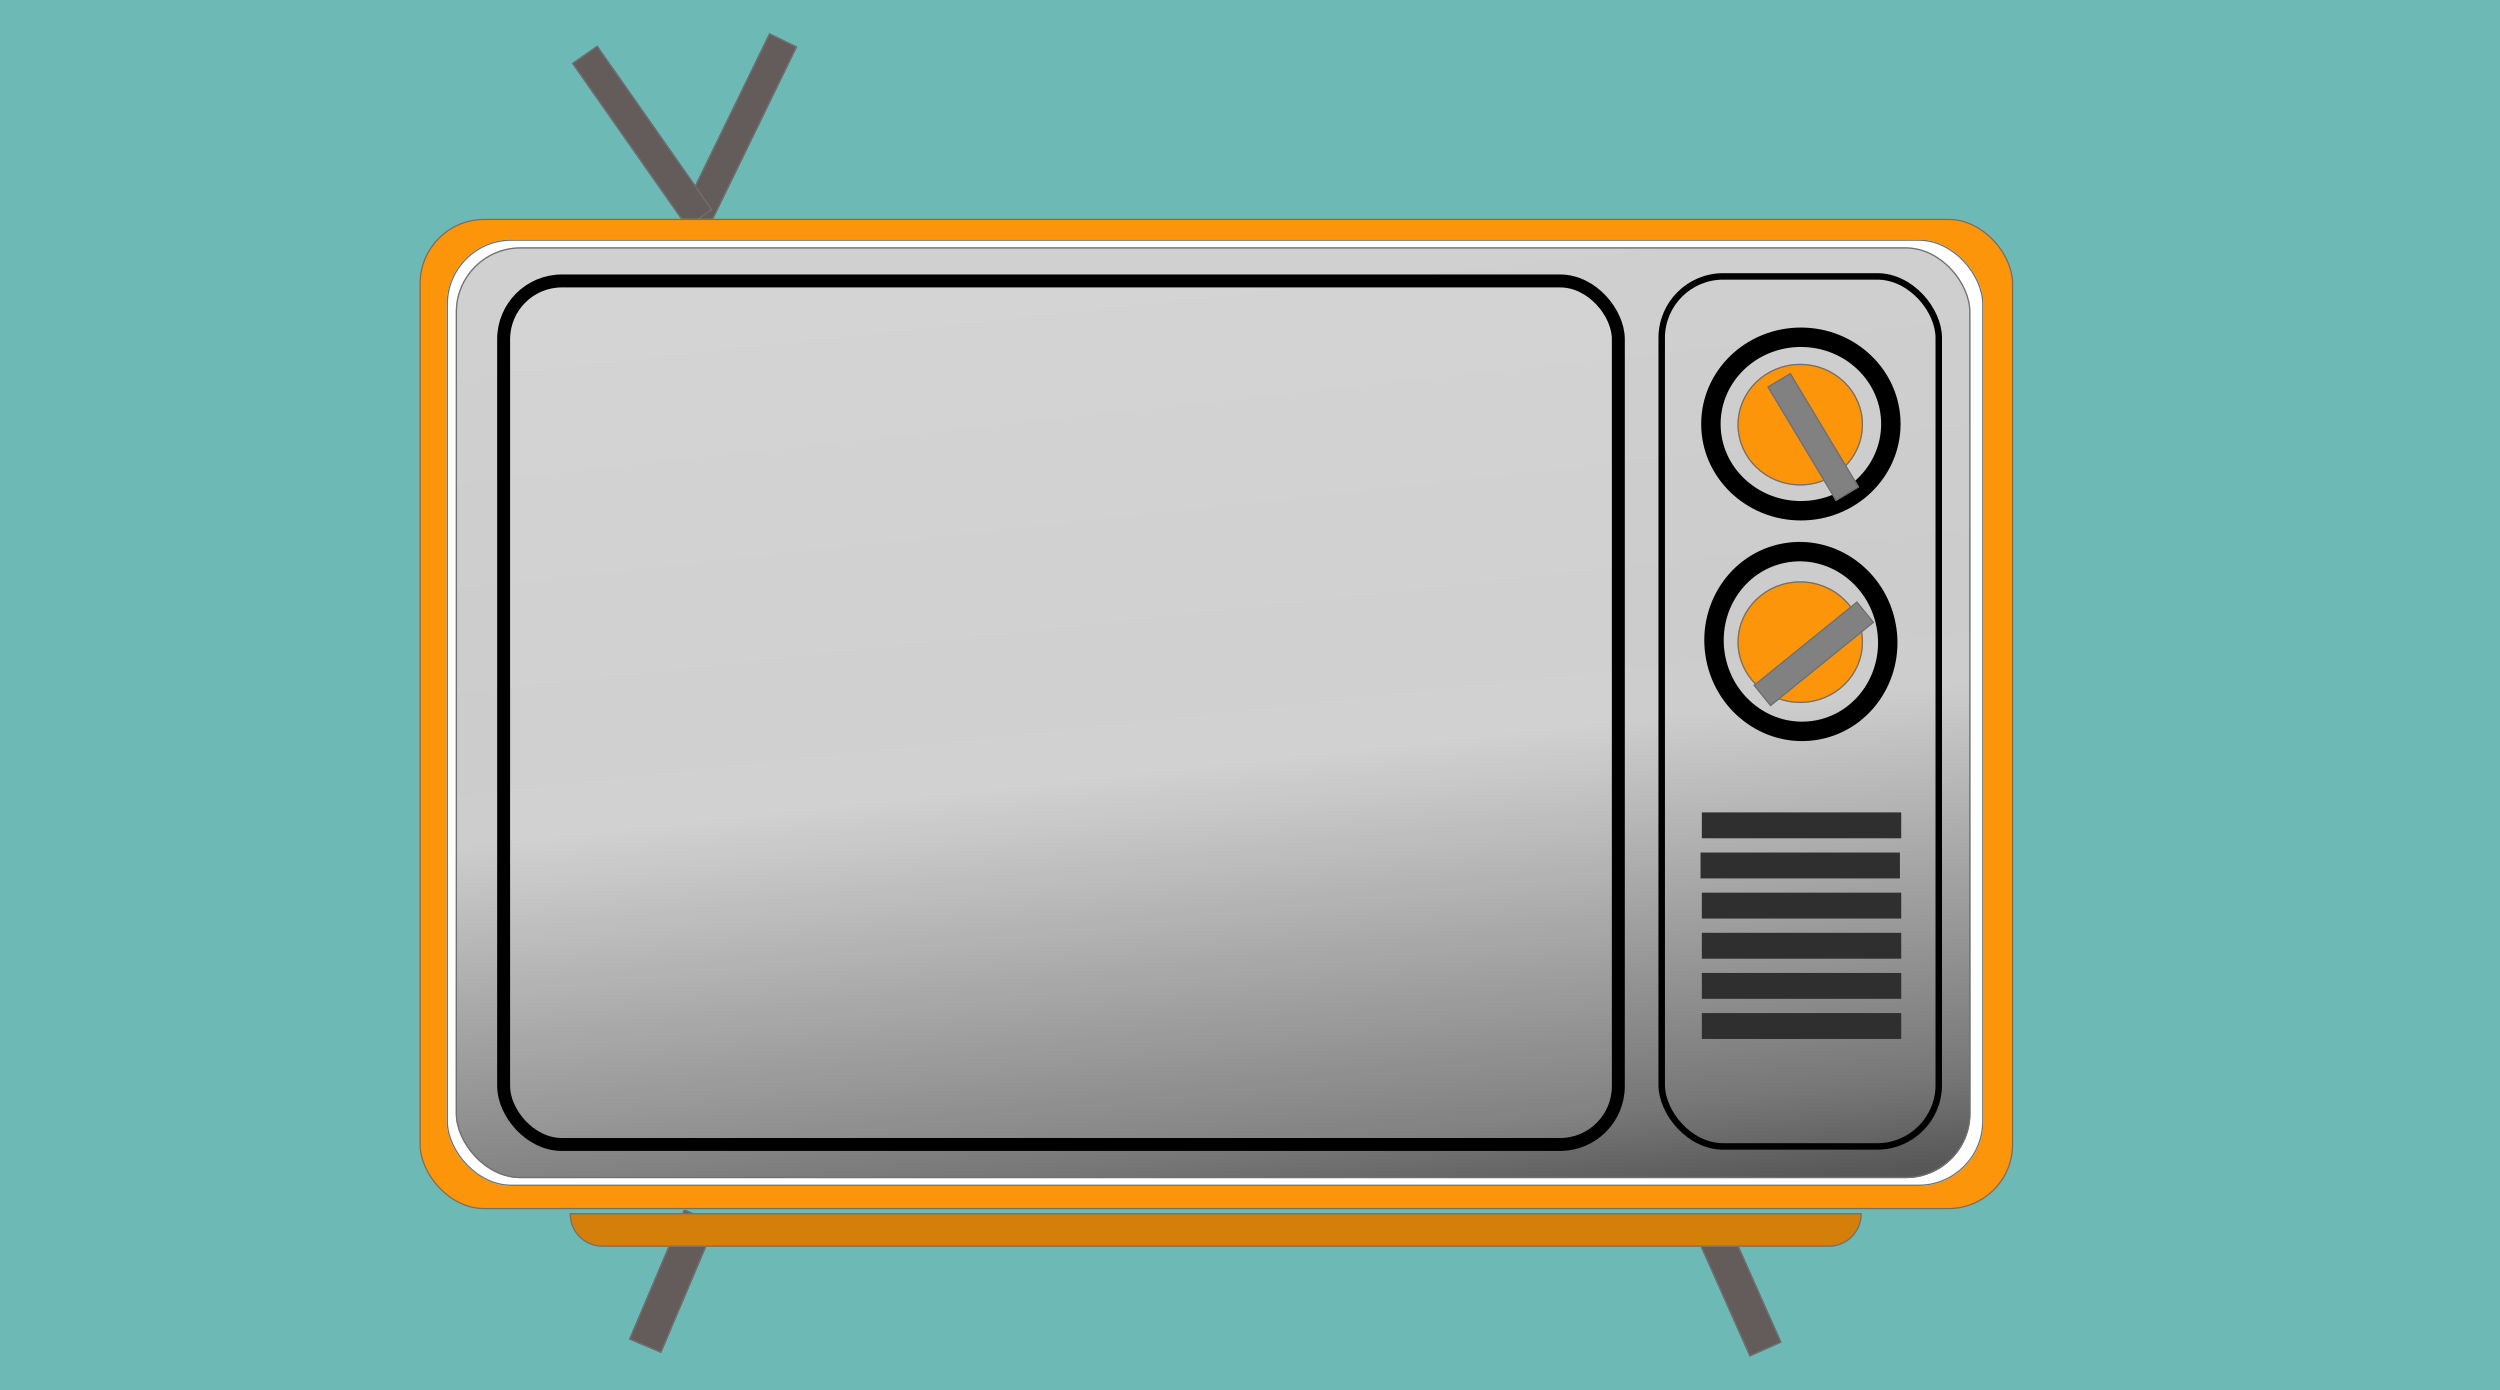 <svg xmlns="http://www.w3.org/2000/svg" xmlns:xlink="http://www.w3.org/1999/xlink" width="1931" height="1074" viewBox="0 0 1931 1074">
  <defs>
    <linearGradient id="linear-gradient" x1="0.5" x2="0.683" y2="1.036" gradientUnits="objectBoundingBox">
      <stop offset="0" stop-color="#d0d0d0"/>
      <stop offset="0.419" stop-color="#ccc"/>
      <stop offset="0.519" stop-color="#cdcdcd"/>
      <stop offset="0.906" stop-color="#787878"/>
      <stop offset="0.936" stop-color="#6e6e6e"/>
      <stop offset="0.966" stop-color="#636363"/>
      <stop offset="1" stop-color="#575757"/>
    </linearGradient>
    <filter id="Rectangle_8" x="1354.975" y="277.948" width="90.049" height="118.104" filterUnits="userSpaceOnUse">
      <feOffset dx="10" dy="10" input="SourceAlpha"/>
      <feGaussianBlur stdDeviation="3" result="blur"/>
      <feFlood flood-opacity="0.161"/>
      <feComposite operator="in" in2="blur"/>
      <feComposite in="SourceGraphic"/>
    </filter>
    <filter id="Rectangle_9" x="1344.3" y="454.435" width="112.262" height="100.14" filterUnits="userSpaceOnUse">
      <feOffset dx="10" dy="10" input="SourceAlpha"/>
      <feGaussianBlur stdDeviation="3" result="blur-2"/>
      <feFlood flood-opacity="0.161"/>
      <feComposite operator="in" in2="blur-2"/>
      <feComposite in="SourceGraphic"/>
    </filter>
    <clipPath id="clip-Web_1920_1">
      <rect width="1931" height="1074"/>
    </clipPath>
  </defs>
  <g id="Web_1920_1" data-name="Web 1920 – 1" clip-path="url(#clip-Web_1920_1)">
    <rect width="1931" height="1074" fill="#6cb9b6"/>
    <g id="Component_3_1" data-name="Component 3 – 1" transform="translate(294 25.583)">
      <g id="Rectangle_15" data-name="Rectangle 15" transform="translate(1013.076 922.67) rotate(-24)" fill="#645b5b" stroke="#707070" stroke-width="1">
        <rect width="27" height="109" stroke="none"/>
        <rect x="0.5" y="0.5" width="26" height="108" fill="none"/>
      </g>
      <g id="Rectangle_12" data-name="Rectangle 12" transform="matrix(0.899, 0.438, -0.438, 0.899, 300.188, 0)" fill="#645b5b" stroke="#707070" stroke-width="1">
        <rect width="24" height="155" stroke="none"/>
        <rect x="0.5" y="0.5" width="23" height="154" fill="none"/>
      </g>
      <g id="Path_1" data-name="Path 1" transform="translate(0 95.417)" fill="#fff">
        <path d="M0,0H0Z" stroke="none"/>
        <path d="M 0 0 L 1343 0 L 0 0 Z" stroke="none" fill="#707070"/>
      </g>
      <g id="Rectangle_14" data-name="Rectangle 14" transform="matrix(0.921, 0.391, -0.391, 0.921, 234.444, 908.525)" fill="#645b5b" stroke="#707070" stroke-width="1">
        <rect width="27" height="109" stroke="none"/>
        <rect x="0.5" y="0.5" width="26" height="108" fill="none"/>
      </g>
      <g id="Rectangle_11" data-name="Rectangle 11" transform="matrix(0.819, -0.574, 0.574, 0.819, 147.718, 23.316)" fill="#645b5b" stroke="#707070" stroke-width="1">
        <rect width="24" height="155" stroke="none"/>
        <rect x="0.5" y="0.5" width="23" height="154" fill="none"/>
      </g>
      <g id="Rectangle_4" data-name="Rectangle 4" transform="translate(30 143.417)" fill="#fc950a" stroke="#707070" stroke-width="1">
        <rect width="1231" height="765" rx="50" stroke="none"/>
        <rect x="0.5" y="0.5" width="1230" height="764" rx="49.5" fill="none"/>
      </g>
      <g id="Rectangle_5" data-name="Rectangle 5" transform="translate(51 159.417)" fill="#fff" stroke="#707070" stroke-width="1">
        <rect width="1187" height="731" rx="50" stroke="none"/>
        <rect x="0.5" y="0.5" width="1186" height="730" rx="49.5" fill="none"/>
      </g>
      <g id="Rectangle_6" data-name="Rectangle 6" transform="translate(58 165.417)" stroke="#707070" stroke-width="1" fill="url(#linear-gradient)">
        <rect width="1170" height="719" rx="50" stroke="none"/>
        <rect x="0.5" y="0.5" width="1169" height="718" rx="49.5" fill="none"/>
      </g>
      <g id="Rectangle_7" data-name="Rectangle 7" transform="translate(987 185.417)" fill="rgba(255,255,255,0)" stroke="#000" stroke-width="5">
        <rect width="219" height="677" rx="50" stroke="none"/>
        <rect x="2.5" y="2.5" width="214" height="672" rx="47.5" fill="none"/>
      </g>
      <g id="Ellipse_1" data-name="Ellipse 1" transform="translate(1020 227.417)" fill="rgba(255,255,255,0)" stroke="#000" stroke-width="15">
        <ellipse cx="77" cy="74.5" rx="77" ry="74.5" stroke="none"/>
        <ellipse cx="77" cy="74.5" rx="69.5" ry="67" fill="none"/>
      </g>
      <g id="Ellipse_2" data-name="Ellipse 2" transform="translate(1048 255.417)" fill="#fc950a" stroke="#707070" stroke-width="1">
        <ellipse cx="48.5" cy="47" rx="48.5" ry="47" stroke="none"/>
        <ellipse cx="48.5" cy="47" rx="48" ry="46.5" fill="none"/>
      </g>
      <g transform="matrix(1, 0, 0, 1, -294, -25.58)" filter="url(#Rectangle_8)">
        <g id="Rectangle_8-2" data-name="Rectangle 8" transform="translate(1354.98 288.76) rotate(-31)" fill="#818181" stroke="#707070" stroke-width="1">
          <rect width="21" height="103" stroke="none"/>
          <rect x="0.5" y="0.5" width="20" height="102" fill="none"/>
        </g>
      </g>
      <g id="Ellipse_3" data-name="Ellipse 3" transform="translate(1155.439 380.116) rotate(79)" fill="rgba(255,255,255,0)" stroke="#000" stroke-width="15">
        <ellipse cx="77" cy="74.5" rx="77" ry="74.5" stroke="none"/>
        <ellipse cx="77" cy="74.5" rx="69.5" ry="67" fill="none"/>
      </g>
      <g id="Ellipse_4" data-name="Ellipse 4" transform="translate(1048 423.417)" fill="#fc950a" stroke="#707070" stroke-width="1">
        <ellipse cx="48.5" cy="47" rx="48.5" ry="47" stroke="none"/>
        <ellipse cx="48.5" cy="47" rx="48" ry="46.5" fill="none"/>
      </g>
      <g transform="matrix(1, 0, 0, 1, -294, -25.58)" filter="url(#Rectangle_9)">
        <g id="Rectangle_9-2" data-name="Rectangle 9" transform="translate(1424.35 454.43) rotate(51)" fill="#818181" stroke="#707070" stroke-width="1">
          <rect width="21" height="103" stroke="none"/>
          <rect x="0.5" y="0.5" width="20" height="102" fill="none"/>
        </g>
      </g>
      <line id="Line_1" data-name="Line 1" x2="154" transform="translate(1020.5 766.917)" fill="none" stroke="#2f2f2f" stroke-width="20"/>
      <line id="Line_2" data-name="Line 2" x2="154" transform="translate(1020.5 735.917)" fill="none" stroke="#2f2f2f" stroke-width="20"/>
      <line id="Line_3" data-name="Line 3" x2="154" transform="translate(1020.5 704.917)" fill="none" stroke="#2f2f2f" stroke-width="20"/>
      <line id="Line_4" data-name="Line 4" x2="154" transform="translate(1020.5 673.917)" fill="none" stroke="#2f2f2f" stroke-width="20"/>
      <line id="Line_5" data-name="Line 5" x2="154" transform="translate(1019.5 642.917)" fill="none" stroke="#2f2f2f" stroke-width="20"/>
      <line id="Line_6" data-name="Line 6" x2="154" transform="translate(1020.5 611.917)" fill="none" stroke="#2f2f2f" stroke-width="20"/>
      <g id="Rectangle_10" data-name="Rectangle 10" transform="translate(90 186.417)" fill="rgba(255,255,255,0.08)" stroke="#000" stroke-width="10">
        <rect width="871" height="677" rx="50" stroke="none"/>
        <rect x="5" y="5" width="861" height="667" rx="45" fill="none"/>
      </g>
      <g id="Rectangle_13" data-name="Rectangle 13" transform="translate(146 911.417)" fill="#d57f0b" stroke="#707070" stroke-width="1">
        <path d="M0,0H998a0,0,0,0,1,0,0V0a26,26,0,0,1-26,26H26A26,26,0,0,1,0,0V0A0,0,0,0,1,0,0Z" stroke="none"/>
        <path d="M.75.5h996.5a.25.25,0,0,1,.25.25v0A24.75,24.75,0,0,1,972.75,25.5H25.25A24.75,24.75,0,0,1,.5.75v0A.25.25,0,0,1,.75.5Z" fill="none"/>
      </g>
    </g>
  </g>
</svg>
